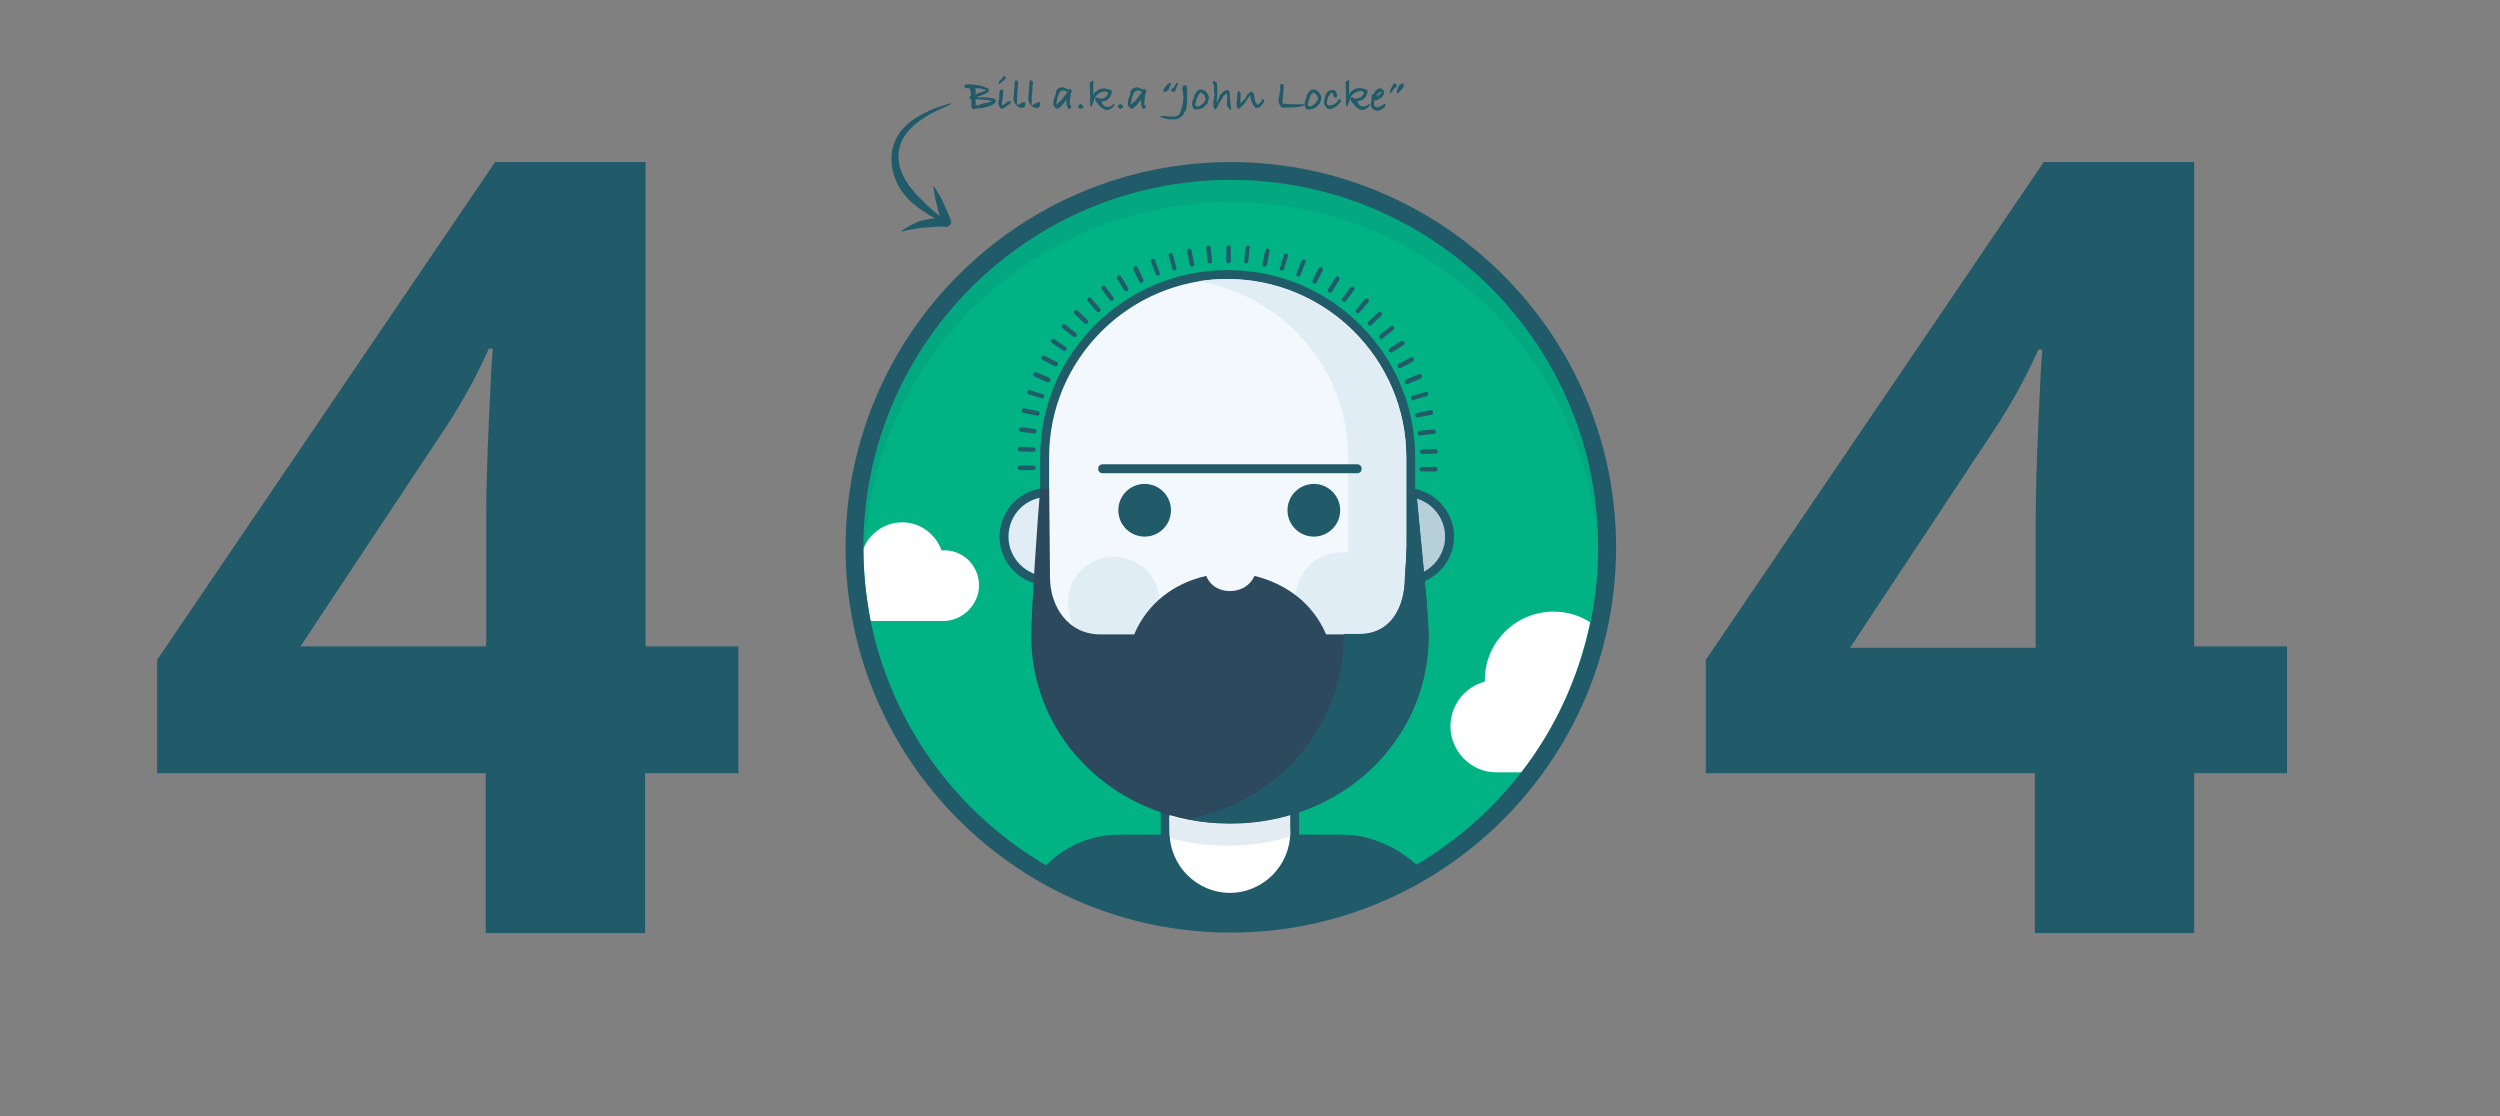 <svg id="404-Dave" xmlns="http://www.w3.org/2000/svg" viewBox="0 0 560 250">
                            <rect x="0" y="0" width="560" height="250" fill="#808080" stroke="none"/>
                            <defs>
                                <clipPath id="center-circle-clip"><circle cx="275.667" cy="122.667" r="84.33"/>
                                </clipPath>
                            </defs>
                        <g id="bg">
                            <path id="Bg-green" fill="#00B284" d="M275.7 207c-46.5 0-84.3-37.8-84.3-84.3s37.8-84.3 84.3-84.3S360 76.2 360 122.7 322.2 207 275.7 207z"/>
                            <g id="Clouds" fill="#FFF" clip-path="url(#center-circle-clip)">
                            <path id="cloud-right" d="M348 137c-8.5 0-15.4 6.9-15.4 15.3v.4c-4.4 1.1-7.7 5.2-7.7 10 0 5.6 4.6 10.3 10.2 10.3h5.8c7.4-9.7 12.7-21.2 15.3-33.6-2.3-1.5-5.1-2.4-8.2-2.4z"/>
                            <path id="cloud-left" d="M219.3 131.1c0-4.5-3.8-8.2-8.4-7.8-1.3-3.7-4.8-6.3-8.8-6.3-3.9 0-7.3 2.4-8.7 5.9 0 5.5.6 10.9 1.6 16.2h16.5c4.2-.1 7.8-3.7 7.8-8z"/>
                            </g>
                            <path id="Outline-blue" fill="#215B69" d="M275.7 40.3c45.5 0 82.3 36.9 82.3 82.3S321.1 205 275.7 205s-82.3-36.9-82.3-82.3 36.8-82.4 82.3-82.4m0-4c-47.6 0-86.3 38.7-86.3 86.3s38.7 86.3 86.3 86.3c47.6 0 86.3-38.7 86.3-86.3s-38.7-86.3-86.3-86.3z"/>
                            
                            <path fill="#2D495E" d="M275.7 45.3c44.6 0 80.9 35.5 82.3 79.8 0-.8.1-1.7.1-2.5 0-45.5-36.9-82.3-82.3-82.3s-82.3 36.9-82.3 82.3c0 .8 0 1.7.1 2.5 1.1-44.2 37.4-79.8 82.1-79.8z" id="Bg-Innershadow" opacity=".1"/>
                        </g>
                        <g id="Dave-clipper" clip-path="url(#center-circle-clip)">
                            <g id="Dave">
                            <path id="Body" fill="#215B69" d="M251.5 187c-7 0-13.3 2.9-17.8 7.5 12.3 7.3 26.7 11.5 42 11.5 15.4 0 29.9-4.3 42.2-11.7-4.6-4.5-10.8-7.3-17.7-7.3h-48.7z"/>
                            <rect id="Body-extender" x="228" y="187" width="95.673" height="50" rx="22.51" ry="22.51" fill="#215B69" />
                            <g id="Neck">
                            <path id="Neck-fill" fill="#FFF" d="M275.5 157c-8 0-14.5 6.5-14.5 14.5v15c0 8 6.5 14.5 14.5 14.5s14.5-6.5 14.5-14.5v-15c0-8-6.5-14.5-14.5-14.5z"/>
                            <path id="Neck-outline" fill="#215B69" d="M275.5 202c-8.5 0-15.5-7-15.5-15.5v-15c0-8.5 7-15.5 15.5-15.5s15.5 7 15.5 15.5v15c0 8.5-7 15.5-15.5 15.5zm0-44c-7.4 0-13.5 6.1-13.5 13.5v15c0 7.4 6.1 13.5 13.5 13.5s13.5-6.1 13.5-13.5v-15c0-7.4-6.1-13.5-13.5-13.5z"/>
                            <path fill="#E4ECF3" d="M262.1 187.7c4.5 1.3 9.3 1.9 14.4 1.7 4.4-.1 8.6-.8 12.5-2v-1.3l-.1-3.7c-4 1.2-8.2 1.9-12.6 2.1-5.1.2-9.9-.5-14.4-1.7l.1 4.2c0 .2.1.5.1.7z" id="Neck-Innershadow"/>
                            </g>
                            <g id="Ears">
                            <g id="Ear-right">
                                <path id="Ear-fill-right" fill="#B6CFD8" d="M314.8 130.2c-5.5 0-9.9-4.4-9.9-9.9s4.4-9.9 9.9-9.9 9.9 4.4 9.9 9.9-4.5 9.9-9.9 9.9z"/>
                                <path id="Ear-outline-right" fill="#215B69" d="M314.8 111.3c4.9 0 8.9 4 8.9 8.9s-4 8.9-8.9 8.9-8.9-4-8.9-8.9 3.9-8.9 8.9-8.9m0-2c-6 0-10.9 4.9-10.9 10.9s4.9 10.9 10.9 10.9 10.9-4.9 10.9-10.9-4.9-10.9-10.9-10.9z"/>
                            </g>
                            <g id="Ear-left">
                                <path id="Ear-fill-left" fill="#E1EDF4" d="M234.8 130.2c-5.5 0-9.9-4.4-9.9-9.9s4.4-9.9 9.9-9.9 9.9 4.4 9.9 9.9-4.5 9.9-9.9 9.9z"/>
                                <path id="Ear-outline-left" fill="#215B69" d="M234.8 111.3c4.9 0 8.9 4 8.9 8.9s-4 8.9-8.9 8.9-8.9-4-8.9-8.9 3.9-8.9 8.9-8.9m0-2c-6 0-10.9 4.9-10.9 10.9s4.9 10.9 10.9 10.9 10.9-4.9 10.9-10.9-4.9-10.9-10.9-10.9z"/>
                            </g>
                            </g>
                            <g id="Face">
                            <path id="Face-fill" fill="#F2F8FC" d="M275 172c-22.6 0-41-18.3-41-40.9v-28.7c0-22.6 18.4-40.9 41-40.9s41 18.3 41 40.9v28.7c0 22.6-18.4 40.9-41 40.9z"/>
                            <path id="Face-Outline" fill="#215B69" d="M275 62.5c22 0 40 17.9 40 39.9v28.7c0 22-18 39.9-40 39.9s-40-17.9-40-39.9v-28.7c0-22 18-39.9 40-39.9m0-2c-23.2 0-42 18.8-42 41.9v28.7c0 23.1 18.8 41.9 42 41.9s42-18.8 42-41.9v-28.7c0-23.1-18.8-41.9-42-41.9z"/>
                            <path id="Face-innershadow" fill="#E1EDF4" d="M274.6 62.5c-2.2 0-4.2.2-6.3.5 19 3.1 33.7 19.5 33.7 39.4v28.7c0 19.8-15 36.3-33.9 39.4 2.1.3 4.5.5 6.7.5 22 0 40.2-17.9 40.2-39.9v-28.7c0-22-18.4-39.9-40.4-39.9z"/>
                            <g id="Blush" fill="#E1EDF4">
                                <circle id="blush-left" cx="249.5" cy="135" r="10.3"/>
                                <circle id="blush-right" cx="300.5" cy="134" r="10.3"/>
                            </g>
                            </g>
                            <g id="Eyes" fill="#215B69">
                            <circle id="eyes-left" className="blinking-eyes blinking-eyes-left" cx="256.4" cy="114.3" r="5.9"  />
                            <circle id="eyes-right"  className="blinking-eyes blinking-eyes-right" cx="294.3" cy="114.3" r="5.9"/>
                            </g>
                            <path id="unibrow" fill="#215B69" d="M304 106h-57c-.6 0-1-.4-1-1s.4-1 1-1h57c.6 0 1 .4 1 1s-.4 1-1 1z"/>
                            <g id="facial-hair">
                            <path fill="#2D495E" d="M317.2 109.7l-1.2.1-1.3 19.6c0 6.6-3.1 12.7-10.2 12.7H254 246.4c-7.1 0-11.2-6.2-11.2-12.8l-.2-19.8h-2c-.6 7-2 27.4-2 32.9 0 23.3 19.4 42.1 44.5 42.1s44.5-18.7 44.5-42c0-5.5-2.2-25.8-2.8-32.8z" id="beard-lower"/>
                            <path fill="#215B69" d="M317.2 109.7H316l-1.3 19.6c0 6.6-3.1 12.7-10.2 12.7H301v.4c0 20.3-14.6 37.1-35 41.1 3 .6 6.2.9 9.5.9 25.1 0 44.5-18.7 44.5-42 0-5.4-2.2-25.7-2.8-32.7z" id="beard-innershadow"/>
                            <path id="moustache" fill="#2D495E" d="M297 142c-3-7-9.1-11.3-16-13-.9 2.1-3 3.4-5.5 3.4s-4.5-1.3-5.3-3.4c-7.1 1.6-13.1 6-16.1 13v1h43v-1z"/>
                            </g>
                            <path fill="#215B69" d="M321.5 104.6h-3c-.3 0-.5.2-.5.5s.2.5.5.5h3c.3 0 .5-.2.5-.5s-.2-.5-.5-.5zm0-4l-3 .1c-.3 0-.4.2-.4.5s.2.5.5.5l3-.1c.3 0 .5-.2.5-.5-.1-.3-.3-.5-.6-.5zm-.3-3.4c.3 0 .5-.3.4-.6 0-.3-.3-.5-.6-.4l-3 .3c-.3 0-.5.3-.4.6 0 .3.3.5.6.4l3-.3zm-.2-4.9c-.1-.3-.3-.5-.6-.4l-3 .6c-.3.1-.4.3-.4.6.1.3.3.4.6.4l3-.6c.3 0 .4-.3.4-.6zm-1.1-4.2c-.1-.3-.4-.4-.6-.3l-2.9.9c-.3.1-.4.4-.3.6.1.3.4.4.6.3l2.9-.9c.2 0 .4-.3.3-.6zm-1.4-4c-.1-.3-.4-.4-.7-.3L315 85c-.3.1-.4.4-.3.7.1.3.4.4.7.3l2.8-1.2c.3-.1.4-.4.3-.7zm-1.8-3.8c-.1-.3-.4-.3-.7-.2l-2.7 1.4c-.2.1-.3.4-.2.7.1.2.4.3.7.2l2.7-1.4c.2-.2.3-.5.2-.7zm-2.1-3.7c-.2-.2-.5-.3-.7-.2l-2.6 1.6c-.2.1-.3.5-.2.7.1.2.5.3.7.2l2.6-1.6c.3-.2.3-.5.2-.7zm-2.4-3.4c-.2-.2-.5-.3-.7-.1l-2.4 1.9c-.2.2-.3.5-.1.7.2.2.5.3.7.1l2.4-1.9c.2-.2.2-.5.1-.7zm-2.8-3.2c-.2-.2-.5-.2-.7 0l-2.2 2.1c-.2.2-.2.5 0 .7.2.2.5.2.7 0l2.2-2.1c.2-.2.2-.5 0-.7zm-2.9-3c-.2-.2-.5-.2-.7 0l-2 2.3c-.2.2-.2.5 0 .7.2.2.5.2.7 0l2-2.3c.2-.2.2-.5 0-.7zm-3.3-2.7c-.2-.2-.5-.1-.7.1l-1.8 2.4c-.2.2-.1.5.1.7.2.2.5.1.7-.1l1.8-2.4c.2-.2.2-.5-.1-.7zm-3.4-2.3c-.2-.2-.6-.1-.7.2l-1.6 2.6c-.1.2-.1.5.2.7.2.1.5.1.7-.2l1.6-2.6c.1-.3 0-.6-.2-.7zm-3.7-2.1c-.3-.1-.6 0-.7.2l-1.4 2.7c-.1.2 0 .5.2.7.2.1.5 0 .7-.2l1.4-2.7c.1-.3 0-.6-.2-.7zm-3.9-1.7c-.3-.1-.6 0-.7.3l-1.1 2.8c-.1.3 0 .5.3.6.3.1.5 0 .6-.3l1.1-2.8c.2-.3.1-.5-.2-.6zm-4-1.4c-.3-.1-.6.1-.6.3l-.9 2.9c-.1.3.1.5.3.6.3.1.5-.1.6-.3l.9-2.9c.1-.3-.1-.6-.3-.6zm-4.2-1.1c-.3-.1-.5.1-.6.4l-.6 3c-.1.3.1.5.4.6.3.1.5-.1.6-.4l.6-3c0-.2-.2-.5-.4-.6zm-4.4-.7c-.3 0-.5.2-.6.5l-.3 3c0 .3.2.5.4.5.3 0 .5-.1.5-.4l.3-3c.2-.3 0-.6-.3-.6zm-4.4 0c-.3 0-.5.2-.5.5v3c0 .3.2.5.5.5s.5-.2.5-.5v-3.1c0-.2-.3-.4-.5-.4zm-4.5 0c-.3 0-.5.3-.5.6l.3 3c0 .3.3.4.5.4.3 0 .5-.2.5-.5l-.3-3c0-.3-.2-.5-.5-.5zm-4.4.7c-.3.1-.5.3-.4.6l.6 3c0 .3.3.5.6.4.3 0 .5-.3.4-.6l-.6-3c0-.3-.3-.5-.6-.4zm-3.6 1.3c-.1-.3-.4-.4-.6-.3-.3.1-.4.4-.3.6l.8 2.9c.1.3.4.4.6.3.3-.1.4-.4.3-.6l-.8-2.9zm-4 1.3c-.1-.3-.4-.4-.6-.3-.3.1-.4.4-.3.6l1.1 2.8c.1.3.4.4.6.3.3-.1.4-.4.3-.6l-1.1-2.8zm-3.9 1.6c-.1-.2-.4-.3-.7-.2-.2.1-.3.4-.2.7l1.3 2.7c.1.2.4.3.7.2.2-.1.3-.4.2-.7l-1.3-2.7zm-3.7 2c-.1-.2-.5-.3-.7-.2-.2.1-.3.5-.2.7l1.6 2.6c.1.2.5.3.7.2.2-.1.3-.5.2-.7l-1.6-2.6zm-3.5 2.3c-.2-.2-.5-.3-.7-.1-.2.2-.3.5-.1.7l1.8 2.4c.2.2.5.3.7.1.2-.2.3-.5.1-.7l-1.8-2.4zm-3.2 2.6c-.2-.2-.5-.2-.7 0-.2.2-.2.5 0 .7l2 2.3c.2.2.5.2.7 0 .2-.2.2-.5 0-.7l-2-2.3zm-3 2.8c-.2-.2-.5-.2-.7 0-.2.2-.2.5 0 .7l2.2 2.1c.2.2.5.2.7 0 .2-.2.2-.5 0-.7l-2.2-2.1zm-2.8 3.1c-.2-.2-.5-.1-.7.1-.2.2-.1.5.1.7l2.4 1.9c.2.2.5.1.7-.1.2-.2.1-.5-.1-.7l-2.4-1.9zm.1 5l-2.5-1.7c-.2-.2-.5-.1-.7.1-.2.2-.1.5.1.7l2.5 1.7c.2.2.5.1.7-.1.2-.2.2-.5-.1-.7zm-2 3.4l-2.7-1.4c-.2-.1-.5 0-.7.2-.1.2 0 .5.2.7l2.7 1.4c.2.1.5 0 .7-.2.1-.3.1-.6-.2-.7zm-1.7 3.5l-2.8-1.2c-.3-.1-.5 0-.7.3-.1.3 0 .5.3.7l2.8 1.2c.3.1.5 0 .7-.3.1-.3-.1-.6-.3-.7zm-1.4 3.7l-2.9-.9c-.3-.1-.5.1-.6.3-.1.3.1.5.3.6l2.9.9c.3.1.5-.1.6-.3.1-.2-.1-.5-.3-.6zm-1.1 3.8l-3-.6c-.3-.1-.5.1-.6.4-.1.3.1.5.4.6l3 .6c.3.1.5-.1.6-.4.1-.2-.1-.5-.4-.6zm-.7 4l-3-.4c-.3 0-.5.2-.6.4 0 .3.2.5.4.6l3 .4c.3 0 .5-.2.6-.4.1-.3-.1-.5-.4-.6zm-.3 4.1l-3-.1c-.3 0-.5.2-.5.5s.2.5.5.5l3 .1c.3 0 .5-.2.5-.5 0-.2-.2-.5-.5-.5zm0 4.1h-3.1c-.3 0-.4.2-.4.5s.2.5.5.5h3c.3 0 .5-.2.5-.5s-.2-.5-.5-.5z" id="Hair"/>
                            </g>
                        </g>
                        <g fill="#215B69" id="Numbers">
                            <path d="M165.3 173.2h-20.8V209h-35.7v-35.8H35.2v-25.4l75.7-111.5h33.7v108.5h20.8v28.4zm-56.4-28.3v-29.3c0-4.9.2-12 .6-21.3.4-9.3.7-14.7.9-16.2h-.9c-2.9 6.5-6.4 12.8-10.5 18.9l-31.7 47.8h41.6zM512.3 173.2h-20.8V209h-35.7v-35.8h-73.7v-25.4l75.7-111.5h33.7v108.5h20.8v28.4zM456 145.1v-29.3c0-4.9.2-12 .6-21.3.4-9.3.7-14.7.9-16.2h-.9c-2.9 6.5-6.4 12.8-10.5 18.9l-31.7 47.9H456z"/>
                        </g>
                        <g id="easter-egg">
                            <path fill="#215B69" d="M212.9 23.4s-.5.2-1.5.7c-1 .4-2.3 1-3.8 1.9-1.5.9-3.2 2.1-4.5 3.8-.6.8-1.2 1.8-1.5 2.9-.1.2-.1.6-.2.8 0 .3-.1.5-.1.8-.1.5 0 1.1 0 1.6.2 2.2 1.3 4.3 2.5 5.9.2.2.3.4.5.6.2.2.3.4.5.6.3.4.7.8 1 1.1l2 2c1.3 1.2 2.5 2.1 3.3 2.8.8.7 1.2 1.1 1.2 1.1l-.1.2s-.6-.2-1.5-.7c-1-.4-2.3-1.1-3.9-2.2-.8-.5-1.6-1.1-2.4-1.8-.4-.4-.8-.7-1.2-1.2-.2-.2-.4-.4-.5-.6-.2-.3-.4-.5-.6-.7-.7-1-1.3-2.1-1.7-3.3-.4-1.2-.7-2.5-.7-3.8 0-.6 0-1.3.1-1.9 0-.3.1-.7.2-1 .1-.3.1-.5.3-.9.4-1.2 1.1-2.3 1.9-3.2 1.6-1.8 3.5-2.9 5.1-3.7 1.6-.8 3.1-1.3 4.1-1.6 1-.3 1.6-.5 1.6-.5l-.1.3z" id="arrow-curve"/>
                            <path fill="#215B69" d="M209.1 41.6c.4.6.8 1.2 1.2 1.9.4.6.7 1.3 1 1.9.6 1.3 1.2 2.6 1.7 4 .2.5-.1 1.1-.6 1.3-.1.1-.3.1-.4.1-.8 0-1.7-.1-2.5 0l-1.3.1c-.4 0-.8.1-1.3.1-1.7.2-3.4.5-5.1.9.3-.3.7-.6 1.1-.8.4-.2.8-.5 1.2-.7l1.2-.6c.4-.2.9-.3 1.3-.4.9-.2 1.8-.4 2.7-.5.9-.1 1.8-.1 2.8 0l-1 1.3c-.5-1.4-.9-2.7-1.2-4.1-.2-.7-.3-1.4-.5-2.1-.1-.9-.3-1.6-.3-2.4z" id="arrow-elbow"/>
                            <g id="Name" fill="#215B69">
                            <path d="M223.1 22.6l-.3.6c-.3.2-.7.4-1.1.6-.4 0-.6.2-1 .2h-.1l-.3.2-.1-.1-.1.1h-.6l-.2.1-.2-.1-.1.1-.1-.1c-.4.4-.2.1-.4.1-.1.1-.2.2-.4.2l-.2-.1v-.2l-.2.1v-.1c-.2-.4-.2-.9-.1-1.3 0-.2 0-.5-.1-.7-.2-.1-.3-.2-.4-.3.1-.2.2-.4.4-.4l-.1-.2h.1v-.2c0-.3-.1-.5-.1-.8h-.1c0-.2 0-.4-.1-.6l-.1.1-.1-.1-.1.1v-.1l-.2.1-.1-.1-.2.1c-.7-.4-.4-.8.2-.9h1c.7.1 1.5.2 2.2.3.4.1.8.3 1.2.5h.2c0 .1.1.2.3.3.1.5-.3.9-.8 1-.2.1-.3.2-.5.2-.4.2-1 .4-1.5.5.4.1.8.2 1.3.1.5 0 3.1 0 3.1.8zm-2.3-2.3c0-.1-.1-.1-.1-.2-.1 0-.2 0-.3-.1l-.1.1c-.1-.1-.2-.2-.4-.2h-.1c-.2-.1-.5-.2-.8-.1l-.1-.1h-.1l-.1.1-.2-.1c0 .5.1.9 0 1.4h.3c.1 0 .1-.1.1-.2.6-.1 1.2-.4 1.9-.6zm1.4 2.4c-.1 0-.1-.1-.2 0v-.1c-.2-.1-.3-.1-.5-.1l-.1-.1c-.1.1-.2 0-.3-.1-.3.2-1.3-.1-1.7 0l-.2-.1v.1s-.7-.2-.7 0c0 .1 0 .2.1.3l-.1.1c.1.2.1.5 0 .7v.2c.3-.1.5-.1.8 0 .5-.5 2.1-.6 2.7-.8.1.1.1 0 .2-.1zM226.4 22.8c0 .1-.1.4-.2.5-.5.4-1 .7-1.5 1-.1 0-.3 0-.4.1-.7-.6-.8-1.4-.5-2.2-.1-.3.2-.8 0-1 0-.1.1-.3.1-.4-.2-.5.6-1.1.8-.5v1c0 .7-.3 1.4-.3 2.1l.1.1h.1c.2 0 .3-.1.4-.2h.1v-.1h.1l.1-.1h.1v-.2c.2-.1.5-.2.8-.3.1.1.2.1.2.2 0 .2 0-.1 0 0zm-1-5.3c-.1.1-.2.1-.2.2-.4.4-.9.7-1.3 1.1l-.2-.1c0-.3.1-.5.3-.7h.1v-.2h.2v-.1h.1c0-.1.3-.5.3-.6.5 0 .7.2.7.4zM229.7 23.2c0 1.9-2.7.8-2.7-1.3.1-.3.2-.6.1-.9.1-.9.2-1.9.2-2.9.3-.1.4-.1.4-.1.1 0 .4.3.4.4-.1.6-.1 1.1-.2 1.6l.1.1c-.2 1.1-.2 2.2-.2 3.2 0 0 .1.1.1.2h.2l.1-.1c.3-.1 1.5-1 1.5-.2zM233 23.2c0 1.9-2.7.8-2.7-1.3.1-.3.2-.6.1-.9.1-.9.2-1.9.2-2.9.3-.1.4-.1.4-.1.1 0 .4.3.4.4-.1.6-.1 1.1-.2 1.6l.1.1c-.2 1.1-.2 2.2-.2 3.2 0 0 .1.1.1.2h.2l.1-.1c.3-.1 1.5-1 1.5-.2zM240.1 20.2l-.1.1.1.2c-.1.1-.2.3-.2.4-.1.3-.1.5-.1.8l-.1.1c0 .1 0 .2.1.2l-.1.1c0 .2-.1.3 0 .5l-.1.1.1.1c-.1.1-.1.2-.1.3h.1c-.1.1-.1.3-.1.4h.2l.1.2-.1.1h.1c0 .1.1.1.1.2-.1.2-.3.3-.5.4h-.2c-.4-.6-.5-1.4-.4-2.2-.5.9-1.2 1.7-2 2.2-.4-.1-.7-.4-.9-.8 0-.1 0-.2-.1-.3.1-.4.1-.8.2-1.2h.1c-.2-.2.1-.5.2-.6l-.1-.1c.2-.2.3-.5.2-.7 0-.3.3-.6.5-.9h.1c.4-.2.8-.3 1.3-.2v.1c.2 0 .4.1.5.2v-.1c.2.3.5.3.8.1.1.2.2.3.4.3zm-1 .5c-.2-.3-.5-.4-.8-.4h-.1c-.1-.1-.2-.1-.3 0-.3.1-.6.4-.7.7l.1.1-.2.1-.3.9v.4l-.1.2v.1l-.1.1.1.2-.1.1v.2c.1 0 .1 0 .2-.1v-.1h.1c.2-.2.4-.4.7-.6.1-.2.2-.3.3-.4h.1V22h.1c.2-.4.6-.7.7-1.1.2.1.3 0 .3-.2zM242.7 24l-.1.1c-.1 0-.2.1-.2.2-.3.1-.7 0-.9-.3 0-.4.2-.5.5-.7.1 0 .2 0 .2.1.2.1.4.2.5.4-.1.1-.1.2 0 .2zM249.7 23.5c-1.4 1.9-2.9 1.2-4.2-.8-.2-.2-.4-.8.2-.9.4.3.8.4 1.3.2.2 0 .3 0 .5-.1.1-.2.4-.4.5-.6h.1c0-.2 0-.3.2-.3h-.1v-.2s0-.1-.1-.1h-.1c0-.1-.1-.1-.2-.2h-.4c-1 .1-1.8.6-2.2 1.5 0 .1 0 .1-.1.2-.8 2.9-1 1.8-.9-.7 0-1-.1-2-.1-3 .2-.2.5-.4.8-.5v3.5c.1-.3.2-.6.4-.9h.1c.8-.8 2-1 3.1-.5V20c.1 0 .1.1.2.2.8-.2 0 1.5-.1 1.7-.1 0-.2.1-.2.2-.1 0-.1 0-.2-.1v.2c-.1 0-.1.1-.1.2-.4.2-1 .2-1.4.4.5 1.4 1.8 1.5 2.6.6.1-.2.3-.1.4.1zM251.6 24l-.1.1c-.1 0-.2.1-.2.2-.3.1-.7 0-.9-.3 0-.4.2-.5.5-.7.1 0 .2 0 .2.1.2.1.4.2.5.4-.1.1-.1.2 0 .2zM256.8 20.2l-.1.1.1.2c-.1.1-.2.3-.2.4-.1.3-.1.5-.1.8l-.1.1c0 .1 0 .2.1.2l-.1.1c0 .2-.1.3 0 .5l-.1.1.1.1c-.1.1-.1.2-.1.3h.1c-.1.1-.1.3-.1.4h.2l.1.2-.1.1h.1c0 .1.1.1.1.2-.1.2-.3.3-.5.4h-.2c-.4-.6-.5-1.4-.4-2.2-.5.9-1.2 1.7-2 2.2-.4-.1-.7-.4-.9-.8 0-.1 0-.2-.1-.3.1-.4.1-.8.2-1.2h.1c-.2-.2.1-.5.2-.6l-.1-.1c.2-.2.3-.5.2-.7 0-.3.3-.6.5-.9h.1c.4-.2.8-.3 1.3-.2v.1c.2 0 .4.1.5.2v-.1c.2.3.5.3.8.1.1.2.2.3.4.3zm-1 .5c-.2-.3-.5-.4-.8-.4h-.1c-.1-.1-.2-.1-.3 0-.3.1-.6.4-.7.7l.1.1-.2.1-.3.9v.4l-.1.2v.1l-.1.1.1.2-.1.1v.2c.1 0 .1 0 .2-.1v-.1h.1c.2-.2.4-.4.7-.6.1-.2.2-.3.3-.4h.1V22h.1c.2-.4.6-.7.7-1.1.2.1.3 0 .3-.2zM262.3 18.8c0 .2-.1.4-.3.6v.1c-.2.7-.6 1.1-1.3 1.1-.1-.2-.1-.5 0-.7.3-.4 1-1.4 1.5-1.4l.1.3zm1.6 0c-.1.2-.2.4-.3.5v.2c-.1.1-.2.2-.1.3l-.1.1c0 .8-.7.8-1.1.4.1-.1.2-.3.1-.4.1 0 .1-.1.2-.1.3-.1.4-.5.6-.6.1-.3.3-.7.7-.6v.2zM266 22.6h-.1v.3c0 .5-.1 1-.2 1.5l.1.1-.2.1v.2l-.1.1v.1h-.1c0 .1-.1.2-.2.2v.3c-.3.5-.8.8-1.3 1.1-.6.1-1.1.2-1.7.1l-.2.2-.1-.2c-.2-.1-.5-.1-.7 0l-.1-.2h-.3l-.1-.1h-.3c-.1-.1-.2-.1-.3-.1-.9-.4 1.2-.4 1.6-.2h1.7V26h.2l.1-.1c.3 0 .4-.2.5-.4l.1-.1c0-.1 0-.2.2-.3v-.2l-.1-.1.1-.1v-.1c.2-.2.3-.4.2-.7h.1v-.2h.1l-.1-.3h.1c.1-.6.2-1.2.2-1.8l-.1-.1c0-.5 0-1-.1-1.4h-.1c.1-1.3.6-1.2 1.1-.7l-.1.2c.1.1.1.1 0 .2h.1v2.6l-.1.1c.1 0 .1 0 .2.1zM270.8 21.9c-.1.5-.2.9-.4 1.4h-.1c-.1.2-.2.3-.4.4v.1c-.7.6-1.5.8-2.4.7-.1-.2-.2-.3-.4-.5.1-.2.1-.3-.1-.5 0-.4.1-.9.3-1.3h.1c-.1-.2 0-.3.1-.5-.1-.3.1-.6.3-.8.1-.1.2-.2.2-.4.2 0 .4-.2.4-.4.3 0 .6 0 .9-.1.2.2.3.3.6.3.5.5.8 1 .9 1.6zm-.7.3c0-.1 0-.1-.1-.2v-.1c-.1-.1-.1-.2-.1-.4-.1-.1-.3-.3-.3-.4h-.1c-.1-.2-.5-.3-.6-.4-.1.2-.3.4-.5.6v.1h-.1v.3l-.1.1c0 .2 0 .3-.2.4 0 .9-.8 1.4.3 1.7v-.1h.3c.4-.2.7-.5 1.1-.8 0-.1.1-.2.1-.3.1-.1.2-.1.2-.2s0-.2.1-.3zM275.8 24.2c0 1.1-1-.4-1-.8.1-.8.2-1.7 0-2.5-.3.1-.4.3-.6.5h-.1c-.1.1-.2.3-.2.4-.3.5-.6 1.1-1 1.5v.4h-.1c-.1.3-.3.5-.5.8-.1 0-.2-.1-.3-.1-.2-.6-.3-1.2-.2-1.9h.1c0-.3.1-.7.1-1 .1-.2.1-.4 0-.6-.1-.1-.1-.2 0-.3l-.1-.1c.1-.2.1-.5 0-.7l.1-.1c0-.4-.2-.9-.4-1.3.1-.1.2-.2.2-.3.4.1.6.3.8.6.1 1.4.1 2.8-.1 4.2.3-.1.6-1 .6-1.2h.1v-.2l.1-.1v-.1h.1v-.2c.1 0 .2-.1.2-.1v-.1h.1l.1-.2c.1 0 .2 0 .2-.1v-.1c.2-.1.3-.1.5-.2.4-.2.6-.1.9.2.1 1.1.2 2.4.3 3.4v.1c.1 0 .1.1.1.2zM283.2 22.7c0 .1-.3.4-.3.6h-.1c-.2.2-.4.5-.6.7-.3.1-.6.2-.9.2-.8-.8-1.2-1.8-1.2-2.9-.3.3-.6.7-.8 1.1-.4.7-1.1 1.5-1.8 2-.2-.1-.4-.3-.5-.5.1-.1.1-.2 0-.4.1-.1 0-.3-.1-.4l.1-.1v-.1c.1-.1.1-.3.1-.4 0-.7 0-1.5.2-2.1.4.1.6.3.6.6 0 .4 0 .9-.1 1.3l.1.2c-.1.1-.1.2 0 .3-.1.2-.1.3-.1.5.1-.1.2-.4.4-.5.1-.1.2-.1.2-.2l.7-.7c-.2.1-.3.2-.3.4.1-.1.2-.3.2-.5h.1c0-.1.1-.2.1-.3l.1-.1c0-.3.7-.7.9-.9h.2l.2.2h.1v.2l.2.1c0 .7.2 1.4.4 2.1h.2c0 .1 0 .2.1.3 0 0 .1 0 .1.1v-.1c.1 0 .3-.2.4-.2 0-.1.1-.1.1-.2h.1c.2-.2.3-.5.4-.7.2-.1.3-.1.5 0-.1-.1 0 .3 0 .4zM292.3 23.3c0 .9-4.6.8-5.1.8-.7-.5-.9-1.3-.8-2.1l.1-.1c.1-.7.2-1.5.3-2.2l-.1-.1.1-.4-.1-.2c.2-.2.5-.2.7-.2l.2.5-.1.1c.2.3-.3 3-.2 3.8.6.2 5 .2 5 .1z"/>
                            <path d="M296 21.9c-.1.5-.2.9-.4 1.4h-.1c-.1.2-.2.3-.4.4v.1c-.7.6-1.5.8-2.4.7-.1-.2-.2-.3-.4-.5.1-.2.1-.3-.1-.5 0-.4.1-.9.3-1.3h.1c-.1-.2 0-.3.1-.5-.1-.3.1-.6.3-.8.1-.1.2-.2.2-.4.2 0 .4-.2.4-.4.3 0 .6 0 .9-.1.2.2.3.3.6.3.5.5.8 1 .9 1.6zm-.7.3c0-.1 0-.1-.1-.2v-.1c-.1-.1-.1-.2-.1-.4-.1-.1-.3-.3-.3-.4h-.1c-.1-.2-.5-.3-.6-.4-.1.2-.3.4-.5.6v.1h-.1v.3l-.1.1c0 .2 0 .3-.2.4 0 .9-.8 1.4.3 1.7v-.1h.3c.1 0 .1-.1.1-.1.3-.2.6-.4.9-.7 0-.1.1-.2.1-.3.1-.1.2-.1.2-.2.1-.1.1-.2.2-.3zM300.4 22.7c-.5.8-1.3 1.4-2.2 1.7l-.1-.1-.1.1h-.4c-.7-.3-1.1-1-1-1.7v-.1c.1-.3.2-.6.2-1 .4-1.2 1.1-1.7 2.3-1.3.1.2.2.3.3.5v.4h.1v.5c-.1.1-.3.2-.5.2-.2-.4-.4-.5-.4-.9 0-.1-.1-.1-.2-.2-.4.1-.6.3-.7.7h-.1c-.2.4-.3.8-.3 1.3h-.1c0 .3 0 .5.2.7h.1v.1c1 .1 1.8-.4 2.3-1.2v-.2c.5 0 .6.2.6.5zM306.9 23.5c-1.4 1.9-2.9 1.2-4.2-.8-.2-.2-.4-.8.2-.9.4.3.8.4 1.3.2l.1-.1c.2 0 .3 0 .5-.1.1-.2.4-.4.5-.6h.1c0-.2 0-.3.2-.3h-.1v-.2l-.1-.1h-.1c0-.1-.1-.1-.2-.2h-.4c-1 .1-1.8.6-2.2 1.5 0 .1 0 .1-.1.2-.8 2.9-1 1.8-.9-.7 0-1-.1-2-.1-3 .2-.2.5-.4.8-.5v3.5c.1-.3.2-.6.4-.9h.1c.8-.8 2-1 3.1-.5v-.1c.1 0 .1.1.2.2.8-.2 0 1.5-.1 1.7-.1 0-.2.1-.2.2-.1 0-.1 0-.2-.1v.2c-.1 0-.1.1-.1.2-.4.2-1 .2-1.4.4.5 1.4 1.8 1.5 2.6.6 0-.1.2 0 .3.2zM310.4 23.5l-.3.6h-.1l-.1.2c-.2 0-.4.1-.5.3-.1 0-.3 0-.4.1-.1 0-.2 0-.3.2-.2-.1-1.1-.3-1.2-.5l-.1-.1c0-.1-.1-.2-.2-.2-.2-.6-.1-1.1 0-1.7 0-.3 0-1.1.2-1.4.1.1.2.1.3.1.1-.3.3-.5.4-.8h.1c.5-.6 1.1-.7 1.6-.2.2.3.3.6.2 1-.2.2-.3.5-.4.7-.5.3-1 .6-1.5.7-.1-.1-.1-.1-.2-.1 0 .1 0 .2-.1.3-.1.2 0 .4 0 .6 0 .3.1.6.5.7.3.1.7 0 .9-.2.4-.2.7-.4 1.1-.6.1 0 .1.2.1.3zm-.9-2.9v-.1c-.5.1-1 .5-1.2 1.1.1 0 .2-.1.3-.1v-.1h.1l.1-.1h.2v-.1h.1V21c.2 0 .4-.2.4-.4zM312.9 19.1c-.1.1-.1.3-.1.4-.1 0-.1.1-.2.1-.2 0-.5.5-.6.6-.1.3-.3.6-.7.6 0-.3.1-.6.3-.9v-.2c.1-.1.2-.2.2-.3.1-.1.1-.3.1-.3.3-.5.7-.6 1 0zm1.6 0c-.1.1-.1.2-.1.4-.3.4-1 1.4-1.5 1.4-.1-.3 0-.7.2-1v-.1c.2-.7.6-1.1 1.3-1.1 0 .2 0 .3.1.4z"/>
                            </g>
                        </g>
                    </svg>
                    